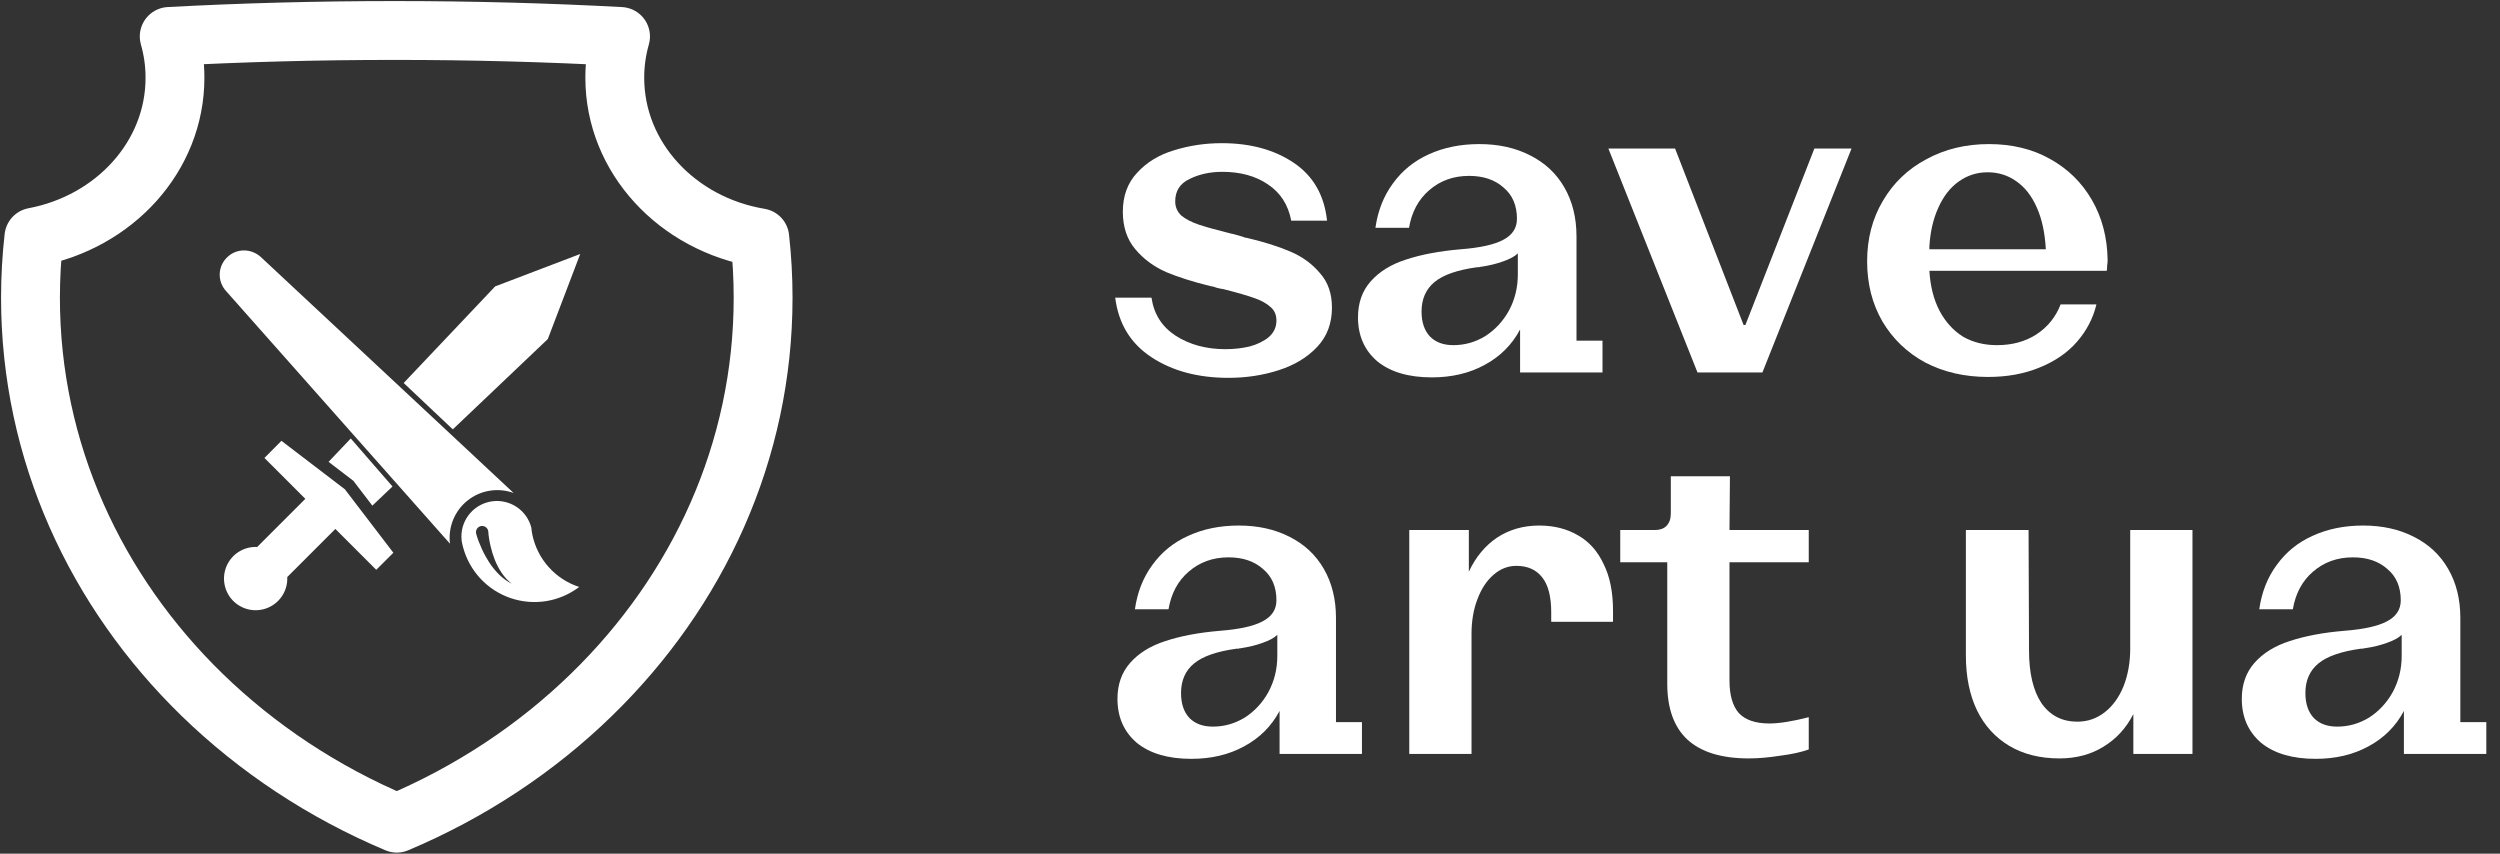 <svg width="82" height="28" viewBox="0 0 82 28" fill="none" xmlns="http://www.w3.org/2000/svg">
<rect x="0" y="0" width="82" height="28" fill="#333333" stroke="none"/>
<path d="M40.295 12.393C39.296 12.393 38.454 12.168 37.769 11.717C37.083 11.267 36.687 10.616 36.579 9.764H37.769C37.847 10.302 38.112 10.718 38.562 11.012C39.022 11.306 39.566 11.453 40.192 11.453C40.467 11.453 40.731 11.424 40.986 11.365C41.24 11.296 41.451 11.193 41.617 11.056C41.784 10.909 41.867 10.728 41.867 10.513C41.867 10.327 41.803 10.18 41.676 10.072C41.549 9.955 41.372 9.857 41.147 9.778C40.932 9.7 40.594 9.602 40.134 9.485C40.065 9.475 39.992 9.46 39.913 9.441C39.845 9.411 39.771 9.392 39.693 9.382C39.135 9.245 38.655 9.093 38.254 8.926C37.852 8.75 37.514 8.501 37.24 8.177C36.966 7.854 36.829 7.443 36.829 6.944C36.829 6.425 36.986 5.999 37.299 5.666C37.612 5.323 38.014 5.078 38.503 4.931C39.003 4.775 39.526 4.696 40.075 4.696C41.015 4.696 41.803 4.912 42.44 5.343C43.076 5.773 43.438 6.405 43.527 7.237H42.352C42.254 6.718 41.999 6.322 41.588 6.048C41.186 5.773 40.687 5.636 40.09 5.636C39.688 5.636 39.331 5.715 39.017 5.871C38.704 6.018 38.547 6.263 38.547 6.606C38.547 6.792 38.616 6.948 38.753 7.076C38.9 7.193 39.091 7.291 39.326 7.37C39.561 7.448 39.913 7.546 40.383 7.663C40.442 7.673 40.501 7.688 40.56 7.707C40.628 7.727 40.697 7.747 40.765 7.766C40.785 7.776 40.809 7.786 40.839 7.795C40.868 7.795 40.897 7.8 40.927 7.81C41.465 7.937 41.931 8.084 42.322 8.251C42.714 8.417 43.037 8.652 43.292 8.956C43.556 9.25 43.688 9.627 43.688 10.087C43.688 10.606 43.527 11.037 43.203 11.379C42.88 11.722 42.459 11.977 41.94 12.143C41.421 12.31 40.873 12.393 40.295 12.393Z" fill="white"/>
<path d="M46.965 12.378C46.202 12.378 45.604 12.202 45.173 11.849C44.752 11.487 44.542 11.007 44.542 10.41C44.542 9.94 44.679 9.548 44.953 9.235C45.237 8.912 45.624 8.672 46.113 8.515C46.613 8.349 47.21 8.236 47.905 8.177C48.542 8.128 49.007 8.026 49.301 7.869C49.604 7.712 49.756 7.482 49.756 7.179C49.756 6.738 49.609 6.395 49.315 6.15C49.031 5.896 48.654 5.769 48.184 5.769C47.675 5.769 47.239 5.925 46.877 6.239C46.525 6.542 46.304 6.953 46.216 7.472H45.114C45.193 6.914 45.384 6.429 45.687 6.018C45.991 5.597 46.383 5.279 46.862 5.063C47.352 4.838 47.905 4.726 48.522 4.726C49.149 4.726 49.702 4.848 50.182 5.093C50.672 5.338 51.049 5.69 51.313 6.15C51.577 6.611 51.709 7.144 51.709 7.751V11.174H52.562V12.217H49.859V10.807C49.594 11.306 49.208 11.693 48.699 11.967C48.199 12.241 47.621 12.378 46.965 12.378ZM47.67 11.321C48.042 11.321 48.39 11.223 48.713 11.027C49.036 10.821 49.296 10.542 49.492 10.19C49.688 9.827 49.785 9.431 49.785 9V8.31C49.688 8.408 49.526 8.496 49.301 8.574C49.085 8.652 48.845 8.711 48.581 8.75C48.561 8.75 48.537 8.755 48.508 8.765C48.488 8.765 48.468 8.765 48.449 8.765C47.803 8.853 47.337 9.015 47.053 9.25C46.769 9.485 46.627 9.808 46.627 10.219C46.627 10.572 46.721 10.846 46.907 11.042C47.093 11.228 47.347 11.321 47.67 11.321Z" fill="white"/>
<path d="M52.755 4.873H54.943L57.19 10.66H57.249L59.511 4.873H60.73L57.807 12.217H55.678L52.755 4.873Z" fill="white"/>
<path d="M65.208 12.364C64.445 12.364 63.759 12.207 63.152 11.893C62.555 11.57 62.085 11.12 61.742 10.542C61.409 9.964 61.242 9.308 61.242 8.574C61.242 7.83 61.414 7.169 61.757 6.591C62.099 6.004 62.574 5.548 63.181 5.225C63.788 4.892 64.474 4.726 65.238 4.726C65.992 4.726 66.658 4.887 67.235 5.21C67.823 5.534 68.283 5.984 68.616 6.562C68.949 7.139 69.12 7.795 69.13 8.53C69.13 8.589 69.125 8.647 69.115 8.706C69.115 8.765 69.111 8.824 69.101 8.882H63.284C63.314 9.392 63.426 9.832 63.622 10.204C63.818 10.567 64.073 10.846 64.386 11.042C64.709 11.228 65.081 11.321 65.502 11.321C66.001 11.321 66.432 11.203 66.795 10.968C67.167 10.723 67.431 10.395 67.588 9.984H68.763C68.655 10.434 68.445 10.841 68.131 11.203C67.818 11.566 67.407 11.849 66.897 12.055C66.398 12.261 65.835 12.364 65.208 12.364ZM67.103 8.177C67.074 7.639 66.976 7.183 66.809 6.811C66.643 6.429 66.418 6.141 66.134 5.945C65.859 5.749 65.546 5.651 65.194 5.651C64.841 5.651 64.523 5.754 64.239 5.959C63.965 6.155 63.744 6.439 63.578 6.811C63.411 7.174 63.314 7.595 63.284 8.075V8.177H67.103Z" fill="white"/>
<path d="M39.076 24.89C38.312 24.89 37.715 24.714 37.284 24.362C36.863 23.999 36.653 23.52 36.653 22.922C36.653 22.452 36.79 22.061 37.064 21.747C37.348 21.424 37.735 21.184 38.224 21.027C38.724 20.861 39.321 20.748 40.016 20.69C40.653 20.641 41.118 20.538 41.411 20.381C41.715 20.224 41.867 19.994 41.867 19.691C41.867 19.25 41.72 18.907 41.426 18.663C41.142 18.408 40.765 18.281 40.295 18.281C39.786 18.281 39.35 18.437 38.988 18.751C38.635 19.054 38.415 19.465 38.327 19.985H37.225C37.304 19.426 37.495 18.942 37.798 18.53C38.102 18.109 38.493 17.791 38.973 17.576C39.463 17.35 40.016 17.238 40.633 17.238C41.26 17.238 41.813 17.36 42.293 17.605C42.782 17.85 43.159 18.202 43.424 18.663C43.688 19.123 43.82 19.657 43.82 20.264V23.686H44.672V24.729H41.97V23.319C41.705 23.818 41.319 24.205 40.809 24.479C40.31 24.753 39.732 24.89 39.076 24.89ZM39.781 23.833C40.153 23.833 40.501 23.735 40.824 23.539C41.147 23.333 41.407 23.054 41.602 22.702C41.798 22.34 41.896 21.943 41.896 21.512V20.822C41.798 20.92 41.637 21.008 41.411 21.086C41.196 21.165 40.956 21.223 40.692 21.262C40.672 21.262 40.648 21.267 40.618 21.277C40.599 21.277 40.579 21.277 40.56 21.277C39.913 21.365 39.448 21.527 39.164 21.762C38.88 21.997 38.738 22.32 38.738 22.731C38.738 23.084 38.831 23.358 39.017 23.554C39.203 23.74 39.458 23.833 39.781 23.833Z" fill="white"/>
<path d="M46.224 17.385H48.178V18.751C48.403 18.271 48.711 17.899 49.103 17.634C49.505 17.37 49.965 17.238 50.484 17.238C50.973 17.238 51.399 17.346 51.762 17.561C52.124 17.767 52.403 18.08 52.599 18.501C52.804 18.912 52.907 19.422 52.907 20.029V20.396H50.88V20.087C50.88 19.568 50.782 19.186 50.587 18.942C50.391 18.687 50.107 18.56 49.735 18.56C49.461 18.56 49.211 18.658 48.986 18.854C48.76 19.049 48.584 19.319 48.457 19.661C48.33 19.994 48.266 20.371 48.266 20.792V24.729H46.224V17.385Z" fill="white"/>
<path d="M57.359 24.876C56.468 24.876 55.797 24.67 55.347 24.259C54.906 23.848 54.686 23.235 54.686 22.423V18.442H53.144V17.385H54.275C54.441 17.385 54.568 17.341 54.657 17.253C54.754 17.155 54.803 17.017 54.803 16.841V15.622H56.742L56.727 17.385H59.327V18.442H56.727V22.32C56.727 22.8 56.83 23.157 57.036 23.392C57.251 23.617 57.584 23.73 58.035 23.73C58.358 23.73 58.789 23.662 59.327 23.524V24.582C59.083 24.67 58.769 24.739 58.387 24.788C58.015 24.846 57.672 24.876 57.359 24.876Z" fill="white"/>
<path d="M67.55 24.876C66.914 24.876 66.366 24.739 65.905 24.464C65.445 24.19 65.093 23.803 64.848 23.304C64.603 22.795 64.481 22.193 64.481 21.497V17.385H66.537L66.552 21.336C66.552 22.08 66.689 22.658 66.963 23.069C67.247 23.471 67.638 23.671 68.138 23.671C68.471 23.671 68.769 23.568 69.034 23.363C69.298 23.157 69.504 22.873 69.651 22.511C69.798 22.139 69.871 21.727 69.871 21.277V17.385H71.913V24.729H69.974V23.422C69.739 23.882 69.411 24.239 68.99 24.494C68.579 24.748 68.099 24.876 67.55 24.876Z" fill="white"/>
<path d="M75.954 24.89C75.191 24.89 74.593 24.714 74.162 24.362C73.741 23.999 73.531 23.52 73.531 22.922C73.531 22.452 73.668 22.061 73.942 21.747C74.226 21.424 74.613 21.184 75.102 21.027C75.602 20.861 76.199 20.748 76.894 20.69C77.531 20.641 77.996 20.538 78.29 20.381C78.593 20.224 78.745 19.994 78.745 19.691C78.745 19.25 78.598 18.907 78.305 18.663C78.02 18.408 77.644 18.281 77.174 18.281C76.664 18.281 76.228 18.437 75.866 18.751C75.514 19.054 75.293 19.465 75.205 19.985H74.104C74.182 19.426 74.373 18.942 74.677 18.53C74.98 18.109 75.372 17.791 75.852 17.576C76.341 17.35 76.894 17.238 77.511 17.238C78.138 17.238 78.691 17.36 79.171 17.605C79.661 17.85 80.038 18.202 80.302 18.663C80.567 19.123 80.699 19.657 80.699 20.264V23.686H81.551V24.729H78.848V23.319C78.584 23.818 78.197 24.205 77.688 24.479C77.188 24.753 76.61 24.89 75.954 24.89ZM76.659 23.833C77.031 23.833 77.379 23.735 77.702 23.539C78.025 23.333 78.285 23.054 78.481 22.702C78.677 22.34 78.775 21.943 78.775 21.512V20.822C78.677 20.92 78.515 21.008 78.29 21.086C78.074 21.165 77.834 21.223 77.57 21.262C77.55 21.262 77.526 21.267 77.497 21.277C77.477 21.277 77.457 21.277 77.438 21.277C76.792 21.365 76.326 21.527 76.043 21.762C75.758 21.997 75.617 22.32 75.617 22.731C75.617 23.084 75.71 23.358 75.896 23.554C76.082 23.74 76.336 23.833 76.659 23.833Z" fill="white"/>
<path d="M25.03 9.767C25.03 14.808 22.893 19.389 19.406 22.783C17.602 24.541 15.434 25.98 13.015 27C10.599 25.982 8.435 24.545 6.631 22.792C3.141 19.397 1 14.813 1 9.769C1 9.104 1.037 8.439 1.112 7.779C3.753 7.283 5.739 5.132 5.739 2.553C5.74 2.094 5.676 1.637 5.55 1.195C7.943 1.067 10.415 1 12.941 1C15.475 1 17.953 1.067 20.354 1.196C20.228 1.637 20.164 2.094 20.165 2.553C20.165 5.173 22.216 7.353 24.921 7.801C24.994 8.454 25.03 9.11 25.03 9.767Z" stroke="white" stroke-width="1.93" stroke-linecap="round" stroke-linejoin="round"/>
<path fill-rule="evenodd" clip-rule="evenodd" d="M16.847 16.17C16.595 16.079 16.324 16.053 16.06 16.096C15.795 16.139 15.546 16.249 15.337 16.416C15.127 16.583 14.964 16.801 14.863 17.049C14.762 17.297 14.726 17.567 14.759 17.833L7.418 9.55C7.346 9.472 7.29 9.381 7.254 9.281C7.217 9.181 7.202 9.075 7.207 8.969C7.213 8.863 7.24 8.76 7.286 8.664C7.333 8.569 7.398 8.484 7.478 8.414C7.781 8.141 8.242 8.152 8.547 8.423L16.847 16.17ZM19.031 8.331L17.968 11.121L14.852 14.083L13.241 12.562L16.241 9.394L19.031 8.331ZM11.505 14.382L12.874 15.957L12.213 16.585L11.591 15.771L10.777 15.149L11.505 14.382ZM12.902 18.13L12.341 18.69L11 17.349L9.422 18.927C9.432 19.136 9.379 19.344 9.269 19.522C9.159 19.701 8.997 19.841 8.806 19.926C8.614 20.011 8.401 20.036 8.195 19.998C7.989 19.959 7.799 19.86 7.651 19.711C7.503 19.563 7.403 19.373 7.365 19.167C7.326 18.961 7.351 18.748 7.436 18.557C7.521 18.365 7.662 18.204 7.84 18.094C8.019 17.984 8.226 17.93 8.436 17.941L10.015 16.362L8.673 15.021L9.231 14.459L11.312 16.049L12.902 18.13ZM17.426 17.299C17.433 17.381 17.446 17.462 17.462 17.543C17.545 17.938 17.731 18.304 18 18.604C18.27 18.904 18.614 19.128 18.998 19.252C18.681 19.493 18.311 19.652 17.918 19.716C17.525 19.779 17.123 19.745 16.746 19.617C16.37 19.488 16.031 19.269 15.759 18.978C15.488 18.687 15.292 18.334 15.189 17.95C15.17 17.88 15.155 17.81 15.142 17.738C15.136 17.691 15.134 17.643 15.134 17.596C15.134 17.313 15.238 17.04 15.425 16.828C15.611 16.616 15.869 16.479 16.15 16.442C16.43 16.406 16.714 16.473 16.949 16.63C17.184 16.788 17.353 17.026 17.426 17.299ZM16.379 18.854C16.44 18.913 16.505 18.967 16.573 19.017C16.641 19.066 16.712 19.11 16.787 19.148C16.722 19.097 16.661 19.041 16.605 18.981C16.551 18.921 16.501 18.857 16.455 18.791C16.366 18.657 16.291 18.515 16.231 18.366C16.173 18.218 16.125 18.066 16.09 17.91C16.072 17.832 16.056 17.755 16.044 17.677C16.038 17.638 16.032 17.599 16.027 17.56L16.021 17.503L16.021 17.503C16.019 17.484 16.017 17.463 16.017 17.449C16.016 17.434 16.014 17.419 16.011 17.404C16.004 17.378 15.992 17.354 15.976 17.333C15.961 17.311 15.941 17.294 15.918 17.28C15.895 17.267 15.87 17.258 15.843 17.254C15.817 17.25 15.79 17.251 15.764 17.258C15.739 17.265 15.714 17.276 15.693 17.292C15.672 17.308 15.654 17.328 15.64 17.351C15.627 17.374 15.618 17.399 15.614 17.425C15.61 17.452 15.612 17.479 15.618 17.504L15.621 17.516C15.628 17.542 15.634 17.561 15.641 17.583L15.661 17.646C15.675 17.687 15.69 17.728 15.705 17.769C15.736 17.85 15.77 17.93 15.806 18.008C15.877 18.164 15.96 18.315 16.054 18.459C16.148 18.602 16.257 18.734 16.379 18.854Z" fill="white"/>
</svg>
